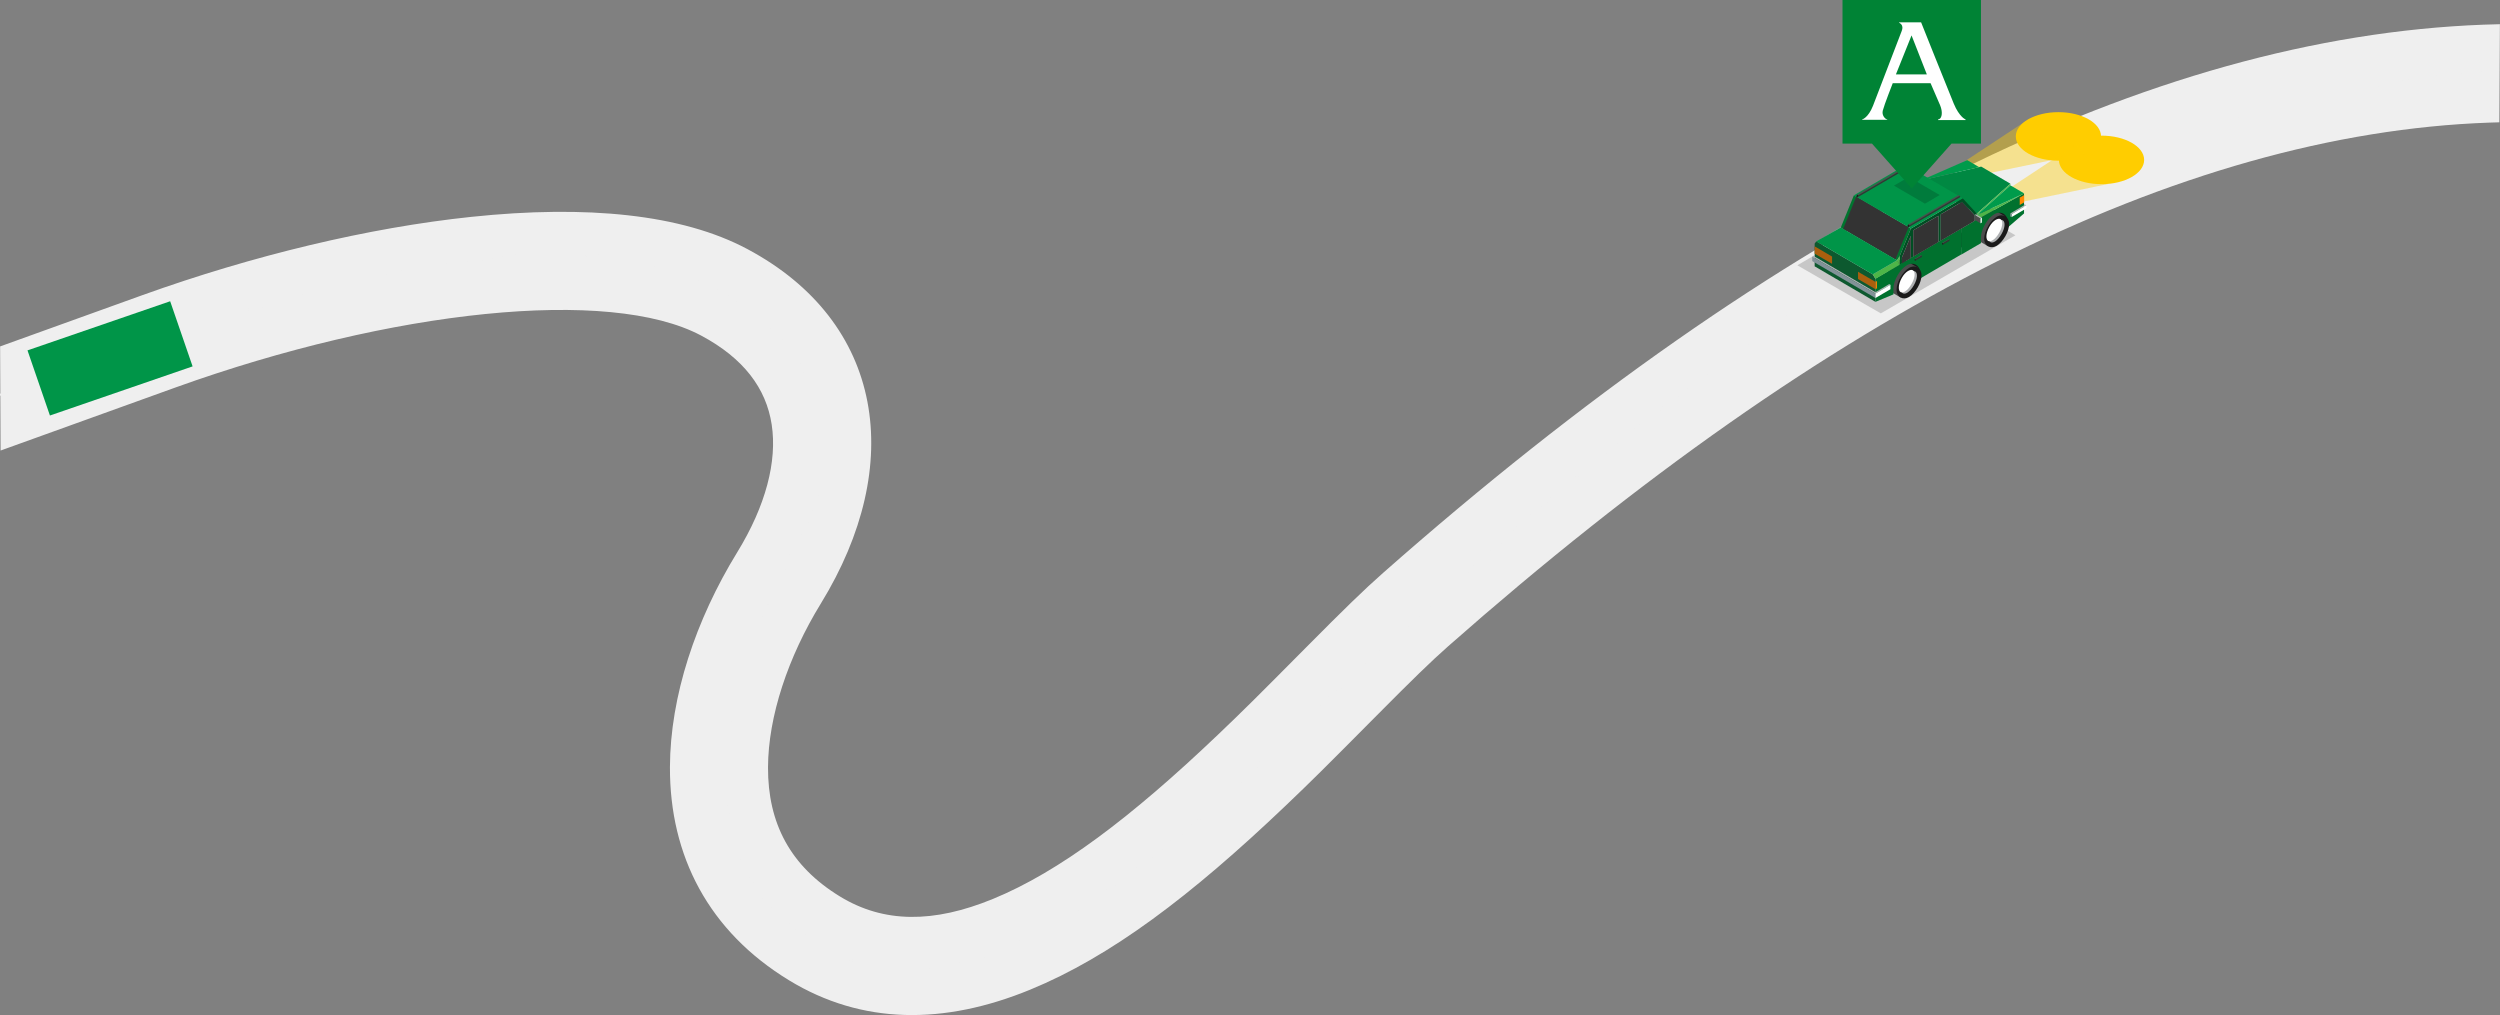 <?xml version="1.0" encoding="UTF-8"?>
<svg width="1300px" height="528px" viewBox="0 0 1300 528" version="1.1" xmlns="http://www.w3.org/2000/svg" xmlns:xlink="http://www.w3.org/1999/xlink" class="illustration illustration10">
    <rect x="0" y="0" width="1300" height="528" fill="#808080" stroke="none"/>
    <g id="Page-1" stroke="none" stroke-width="1" fill="none" fill-rule="evenodd">
        <g id="KASKO_Form_1_3" transform="translate(0, -168)">
            <g id="Group-2" transform="translate(-1, 168)">
                <path d="M92.232,201.497 C204.95,160.98 318.02,149.121 365.606,174.5 C387.671,186.268 399.376,201.889 402.278,220.752 C405.214,239.842 399.205,263.006 384.376,287.157 C362.769,322.345 349.499,362.052 349.37,398.864 C349.207,445.094 369.551,484.315 411.338,509.776 C449.22,532.858 491.775,533.082 536.791,514.587 C578.478,497.46 620.113,466.06 669.522,418.964 C683.279,405.851 689.162,399.989 717.015,371.937 C735.545,353.273 745.119,343.932 753.971,336.126 C953.874,159.854 1134.509,69.524 1295.342,63.762 C1296.524,63.719 1298.294,63.666 1300.652,63.602 L1300.948,12.582 C1297.188,12.677 1294.365,12.761 1292.481,12.832 C1118.339,19.41 927.768,114.878 720.241,297.874 C710.246,306.687 700.166,316.522 680.824,336.003 C653.358,363.667 647.61,369.394 634.334,382.048 C589.158,425.109 551.798,453.285 517.41,467.413 C486.337,480.179 460.556,480.044 437.874,466.224 C411.884,450.388 400.267,427.992 400.369,399.043 C400.463,372.506 410.789,341.606 427.836,313.843 C472.187,241.616 460.778,167.458 389.606,129.5 C355.566,111.345 306.1,106.474 246.134,112.764 C192.732,118.365 132.411,132.86 74.98,153.503 C57.809,159.675 33.171,168.554 1.065,180.138 L1.309,234.282 C40.562,220.104 70.869,209.175 92.232,201.497 Z" id="Path-6" fill="#EFEFEF" fill-rule="nonzero"></path>
                <g id="Path" transform="translate(0, 36)">
                    <path d="M0.605,169.455 C167.55,105.756 281.873,83.604 343.576,102.997 C441.242,133.693 435.937,203.075 420.914,234.977 C405.891,266.879 338.463,383.869 411.952,444.89 C485.441,505.912 575.494,430.867 625.056,389.286 C674.618,347.705 904.362,107.077 1079.963,49.476 C1166.924,20.95 1240.433,4.502 1300.491,0.133" id="Path-5" stroke="#EFEFEF"></path>
                    <rect id="Rectangle" fill="#009548" transform="translate(58.222, 150.358) rotate(-19) translate(-58.222, -150.358) " x="18.989" y="132.447" width="78.467" height="35.823"></rect>
                </g>
                <g id="Car" transform="translate(935.106, 0)">
                    <g id="Group-5" transform="translate(88, 58)" fill="#FFCD00">
                        <path d="M92.851,25.15 C92.851,32.119 82.928,37.768 70.686,37.768 C58.445,37.768 48.521,32.119 48.521,25.15 C48.521,18.181 58.445,12.531 70.686,12.531 C82.928,12.531 92.851,18.181 92.851,25.15" id="Fill-130"></path>
                        <path d="M70.437,12.938 C70.437,19.907 60.514,25.557 48.272,25.557 C36.031,25.557 26.108,19.907 26.108,12.938 C26.108,5.969 36.031,0.32 48.272,0.32 C60.514,0.32 70.437,5.969 70.437,12.938" id="Fill-132"></path>
                        <polygon id="Path-4" opacity="0.4" points="29.426 46.951 74.109 37.703 57.398 17.073 23.977 39.126"></polygon>
                        <polygon id="Path-4-Copy" opacity="0.4" points="5.449 33.435 50.133 24.187 33.422 3.557 0 25.61"></polygon>
                    </g>
                    <g id="Car3" transform="translate(0, 83)" fill-rule="nonzero">
                        <polygon id="Shape" fill="#231F20" opacity="0.195" points="113.905 39.344 43.91 79.958 0.505 54.954 70.276 14.113"></polygon>
                        <polygon id="Shape" fill="#008842" points="64.446 10.936 96.103 3.63 111.304 12.525 93.861 28.09"></polygon>
                        <polygon id="Shape" fill="#009B4B" points="64.446 10.936 88.839 0.272 95.027 3.903"></polygon>
                        <polygon id="Shape" fill="#00752F" points="53.685 50.28 59.559 35.85 29.92 18.56 23.104 35.305 52.34 52.368"></polygon>
                        <polygon id="Shape" fill="#333333" points="51.532 51.914 58.348 35.169 31.13 19.241 24.315 36.031"></polygon>
                        <polygon id="Shape" fill="#1A1A1A" points="59.917 60.128 111.573 31.221 107.806 25.639 55.12 55.181"></polygon>
                        <path d="M54.178,71.699 C54.178,71.699 49.201,68.75 47.99,68.069 C46.779,67.388 45.927,65.982 45.927,64.03 C45.927,60.173 48.977,54.682 52.384,52.685 C53.999,51.732 55.613,51.732 56.824,52.459 C58.034,53.185 63.011,56.089 63.011,56.089 L54.178,71.699 Z" id="Shape" fill="#4D4D4D"></path>
                        <path d="M99.735,45.107 C99.735,45.107 94.758,42.157 93.547,41.477 C92.337,40.796 91.485,39.389 91.485,37.438 C91.485,33.581 94.534,28.09 97.942,26.093 C99.556,25.14 101.17,25.14 102.381,25.866 C103.592,26.592 108.569,29.497 108.569,29.497 L99.735,45.107 Z" id="Shape" fill="#4D4D4D"></path>
                        <polygon id="Shape" fill="#004E23" points="53.685 50.28 53.685 54.682 54.895 53.956 54.895 50.87 59.514 39.616 59.514 51.279 60.769 50.507 60.769 36.757 73.863 29.179 73.863 42.884 75.073 42.157 75.073 28.453 86.149 21.918 92.651 28.816 92.651 31.902 93.861 31.176 93.861 28.09 86.508 20.103 59.559 35.85"></polygon>
                        <path d="M41.13,73.968 L50.501,70.066 C50.501,69.884 50.456,67.116 50.456,67.116 C50.456,64.983 51.308,62.397 52.653,60.128 C53.909,57.949 55.613,55.998 57.406,54.954 C59.155,53.911 60.904,53.911 62.204,54.682 C63.505,55.454 64.357,56.996 64.357,58.993 C64.357,59.175 64.357,61.671 64.312,61.852 L85.7,49.327 L85.7,35.85 L63.908,48.556 L41.085,61.897 L41.13,73.968 Z" id="Shape" fill="#00712E"></path>
                        <g id="Group" transform="translate(51.871, 55.542)">
                            <path d="M6.701,15.885 C5.132,16.793 3.518,16.838 2.307,16.158 C1.096,15.477 0.244,14.07 0.244,12.119 C0.244,10.122 1.052,7.717 2.307,5.584 C3.473,3.542 5.042,1.772 6.746,0.774 C8.36,-0.179 9.975,-0.179 11.185,0.547 C12.396,1.273 13.203,2.68 13.203,4.586 C13.203,6.446 12.486,8.761 11.275,10.848 C10.064,12.936 8.45,14.842 6.701,15.885 Z" id="Shape" fill="#1A1A1A"></path>
                            <path d="M3.518,13.979 C2.307,13.299 2.128,10.258 4.146,6.628 C6.074,3.179 8.764,1.908 9.93,2.634 C11.185,3.361 11.275,6.174 9.302,9.668 C7.105,13.525 4.684,14.66 3.518,13.979 Z" id="Shape" fill="#AEB0B2"></path>
                            <path d="M2.307,13.344 C1.096,12.663 0.917,9.623 2.935,5.993 C4.863,2.544 7.553,1.273 8.719,1.999 C9.975,2.725 10.064,5.539 8.091,9.033 C5.939,12.89 3.518,14.025 2.307,13.344 Z" id="Shape" fill="#FFFFFF"></path>
                        </g>
                        <path d="M85.7,49.418 L96.014,43.428 C96.014,43.247 95.969,40.751 95.969,40.569 C95.969,38.436 96.821,35.85 98.166,33.581 C99.421,31.403 101.125,29.451 102.919,28.407 C104.668,27.364 106.416,27.364 107.717,28.135 C109.017,28.907 109.869,30.45 109.869,32.446 C109.869,32.446 109.869,35.169 109.824,35.396 L118.389,27.999 L118.389,17.562 L93.816,31.176 L85.656,35.94 L85.7,49.418 Z" id="Shape" fill="#00712E"></path>
                        <g id="Group" transform="translate(97.608, 28.768)">
                            <path d="M6.522,16.067 C4.953,16.974 3.338,17.02 2.128,16.339 C0.917,15.658 0.065,14.252 0.065,12.3 C0.065,10.304 0.872,7.898 2.128,5.766 C3.294,3.724 4.863,1.954 6.567,0.955 C8.181,0.002 9.795,0.002 11.006,0.729 C12.217,1.455 13.024,2.861 13.024,4.767 C13.024,6.628 12.306,8.942 11.096,11.03 C9.885,13.117 8.271,15.023 6.522,16.067 Z" id="Shape" fill="#1A1A1A"></path>
                            <path d="M3.338,14.161 C2.128,13.48 1.948,10.44 3.966,6.809 C5.894,3.361 8.585,2.09 9.751,2.816 C11.006,3.542 11.096,6.356 9.123,9.85 C6.926,13.707 4.504,14.842 3.338,14.161 Z" id="Shape" fill="#AEB0B2"></path>
                            <path d="M2.128,13.525 C0.917,12.845 0.738,9.804 2.756,6.174 C4.684,2.725 7.374,1.455 8.54,2.181 C9.795,2.907 9.885,5.72 7.912,9.214 C5.715,13.072 3.294,14.161 2.128,13.525 Z" id="Shape" fill="#FFFFFF"></path>
                        </g>
                        <polygon id="Shape" fill="#0D592F" points="41.13 61.988 39.74 59.674 10.369 42.52 9.517 43.655 9.517 55.499 41.13 73.968"></polygon>
                        <polygon id="Shape" fill="#AEB0B2" points="9.517 49.736 9.517 50.416 41.13 68.931 48.304 64.711 48.932 65.074 41.13 69.657 8.262 50.462"></polygon>
                        <polygon id="Shape" fill="#829298" points="8.262 50.462 8.262 52.776 41.13 71.972 41.13 69.657"></polygon>
                        <path d="M41.13,71.972 C41.309,71.836 48.932,67.388 48.932,67.388 L48.932,65.074 L41.13,69.657 L41.13,71.972 Z" id="Shape" fill="#FFFFFF"></path>
                        <polygon id="Shape" fill="#009548" points="29.92 18.56 56.868 2.768 86.508 20.103 59.559 35.85"></polygon>
                        <g id="Group" transform="translate(61.308, 49.464)">
                            <polygon id="Shape" fill="#4D4D4D" points="0.538 2.36 0.224 2.178 3.632 0.182 3.991 0.363"></polygon>
                            <polygon id="Shape" fill="#333333" points="0.538 3.131 0.538 2.36 3.991 0.363 3.991 1.134"></polygon>
                            <polygon id="Shape" fill="#1A1A1A" points="0.224 2.178 0.653 2.36 0.653 3.177 0.224 2.995"></polygon>
                        </g>
                        <g id="Group" transform="translate(75.656, 41.295)">
                            <polygon id="Shape" fill="#4D4D4D" points="0.538 2.178 0.179 1.997 3.632 0 3.946 0.182"></polygon>
                            <polygon id="Shape" fill="#333333" points="0.538 2.95 0.538 2.178 3.946 0.182 3.946 0.953"></polygon>
                            <polygon id="Shape" fill="#1A1A1A" points="0.179 1.997 0.67 2.178 0.67 2.995 0.179 2.814"></polygon>
                        </g>
                        <polygon id="Shape" fill="#AEB0B2" points="111.887 28.362 111.214 27.999 118.434 23.733 118.434 23.098 119.644 23.779"></polygon>
                        <polygon id="Shape" fill="#FFFFFF" points="111.887 29.905 111.887 28.362 119.644 23.779 119.644 25.322"></polygon>
                        <polygon id="Shape" fill="#829298" points="111.214 27.999 111.887 28.362 111.887 29.905 111.214 29.542"></polygon>
                        <polygon id="Shape" fill="#FF8900" points="41.13 63.577 41.892 63.123 41.892 66.935 41.13 67.388"></polygon>
                        <g id="Group" transform="translate(57.272, 18.152)">
                            <polygon id="Shape" fill="#4D4D4D" points="1.569 15.974 0.897 15.565 26.994 0.318 27.621 0.726"></polygon>
                            <polygon id="Shape" fill="#333333" points="1.076 17.017 1.569 15.974 27.621 0.726 28.07 1.271"></polygon>
                            <polygon id="Shape" fill="#1A1A1A" points="0.897 15.565 1.569 15.974 1.076 17.017 0.404 16.609"></polygon>
                        </g>
                        <g id="Group" transform="translate(30.816, 2.723)">
                            <polygon id="Shape" fill="#4D4D4D" points="1.435 15.837 0.807 15.474 26.859 0.227 27.532 0.635"></polygon>
                            <polygon id="Shape" fill="#333333" points="0.986 16.881 1.435 15.837 27.532 0.635 27.935 1.134"></polygon>
                            <polygon id="Shape" fill="#1A1A1A" points="0.807 15.474 1.435 15.837 0.986 16.881 0.314 16.518"></polygon>
                        </g>
                        <polygon id="Shape" fill="#4EB548" points="41.13 61.988 39.74 59.674 52.34 52.368 53.685 54.682"></polygon>
                        <polygon id="Shape" fill="#009548" points="10.369 42.52 22.925 35.214 23.104 35.305 52.34 52.368 39.74 59.674"></polygon>
                        <polyline id="Shape" fill="#B3B3B3" points="11.759 41.704 23.238 34.987 23.104 35.305"></polyline>
                        <polygon id="Shape" fill="#4EB548" points="52.34 52.368 53.685 50.28 53.685 54.682"></polygon>
                        <polygon id="Shape" fill="#AA5F0E" points="32.072 58.312 32.072 62.079 41.13 67.388 41.13 63.577"></polygon>
                        <polygon id="Shape" fill="#AA5F0E" points="9.517 45.107 9.517 48.919 18.575 54.183 18.575 50.416"></polygon>
                        <polygon id="Shape" fill="#333333" points="54.895 50.87 59.514 39.616 59.514 51.279 54.895 53.956"></polygon>
                        <polygon id="Shape" fill="#333333" points="60.769 50.507 60.769 36.757 73.863 29.179 73.863 42.884"></polygon>
                        <polygon id="Shape" fill="#333333" points="75.073 28.453 86.149 21.918 92.651 28.816 92.651 31.902 75.073 42.157"></polygon>
                        <polygon id="Shape" fill="#4EB548" points="93.861 28.816 93.861 31.176 118.434 17.562"></polygon>
                        <polygon id="Shape" fill="#4EB548" points="93.861 28.09 93.861 28.816 111.304 13.387 111.304 12.525"></polygon>
                        <g id="Group" transform="translate(92.247, 28.135)">
                            <polygon id="Shape" fill="#AEB0B2" points="3.498 2.496 4.215 2.087 1.076 0.272 0.404 0.681"></polygon>
                            <polygon id="Shape" fill="#4D4D4D" points="3.498 4.992 3.498 2.496 0.404 0.681 0.404 3.131"></polygon>
                            <polygon id="Shape" fill="#FFFFFF" points="4.215 2.087 3.498 2.496 3.498 4.992 4.215 4.583"></polygon>
                        </g>
                        <polygon id="Shape" fill="#009B4B" points="93.861 28.816 111.304 13.387 118.434 17.562"></polygon>
                        <polygon id="Shape" fill="#FF8900" points="116.147 23.597 118.434 22.236 118.434 18.469 116.147 19.785"></polygon>
                        <polygon id="Shape" fill="#007B3C" points="58.438 9.03 50.77 13.523 54.851 15.928 60.5 19.195 66.868 22.917 74.535 18.424"></polygon>
                    </g>
                    <g id="Pin-Copy" transform="translate(24, 0)">
                        <path d="M0,0 L72,0 L72,74.67 L0,74.67 L0,0 Z M36.002,98 L15.321,74.67 L56.683,74.67 L36.002,98 Z" id="Combined-Shape" fill="#008335"></path>
                        <path d="M27.77,38.686 L35.902,18.414 L43.856,38.704 L27.77,38.686 Z M62.07,60.703 C60.836,59.444 59.263,57.339 57.851,53.886 C55.17,47.446 40.871,11.615 40.871,11.615 L29.396,11.615 L29.396,11.759 C29.396,11.759 30.433,12.352 30.773,12.964 C31.166,13.665 31.362,14.673 30.808,16.04 C29.825,18.468 16.348,53.724 15.848,55.019 C13.345,61.35 10.182,62.124 10.182,62.124 L10.182,62.286 L23.283,62.286 L23.283,62.124 C23.283,62.124 22.997,62.052 22.819,61.962 C21.836,61.476 20.388,59.767 20.942,57.501 C21.693,54.515 26.125,43.255 26.125,43.255 L45.787,43.255 L50.773,54.785 C52.168,58.167 51.774,61.278 50.255,61.962 C49.933,62.106 49.665,62.124 49.665,62.124 L49.647,62.43 L64,62.43 L64,62.124 C64,62.124 62.963,61.638 62.07,60.703 L62.07,60.703 Z" id="Page-1" fill="#FFFFFF"></path>
                    </g>
                </g>
            </g>
        </g>
    </g>
</svg>